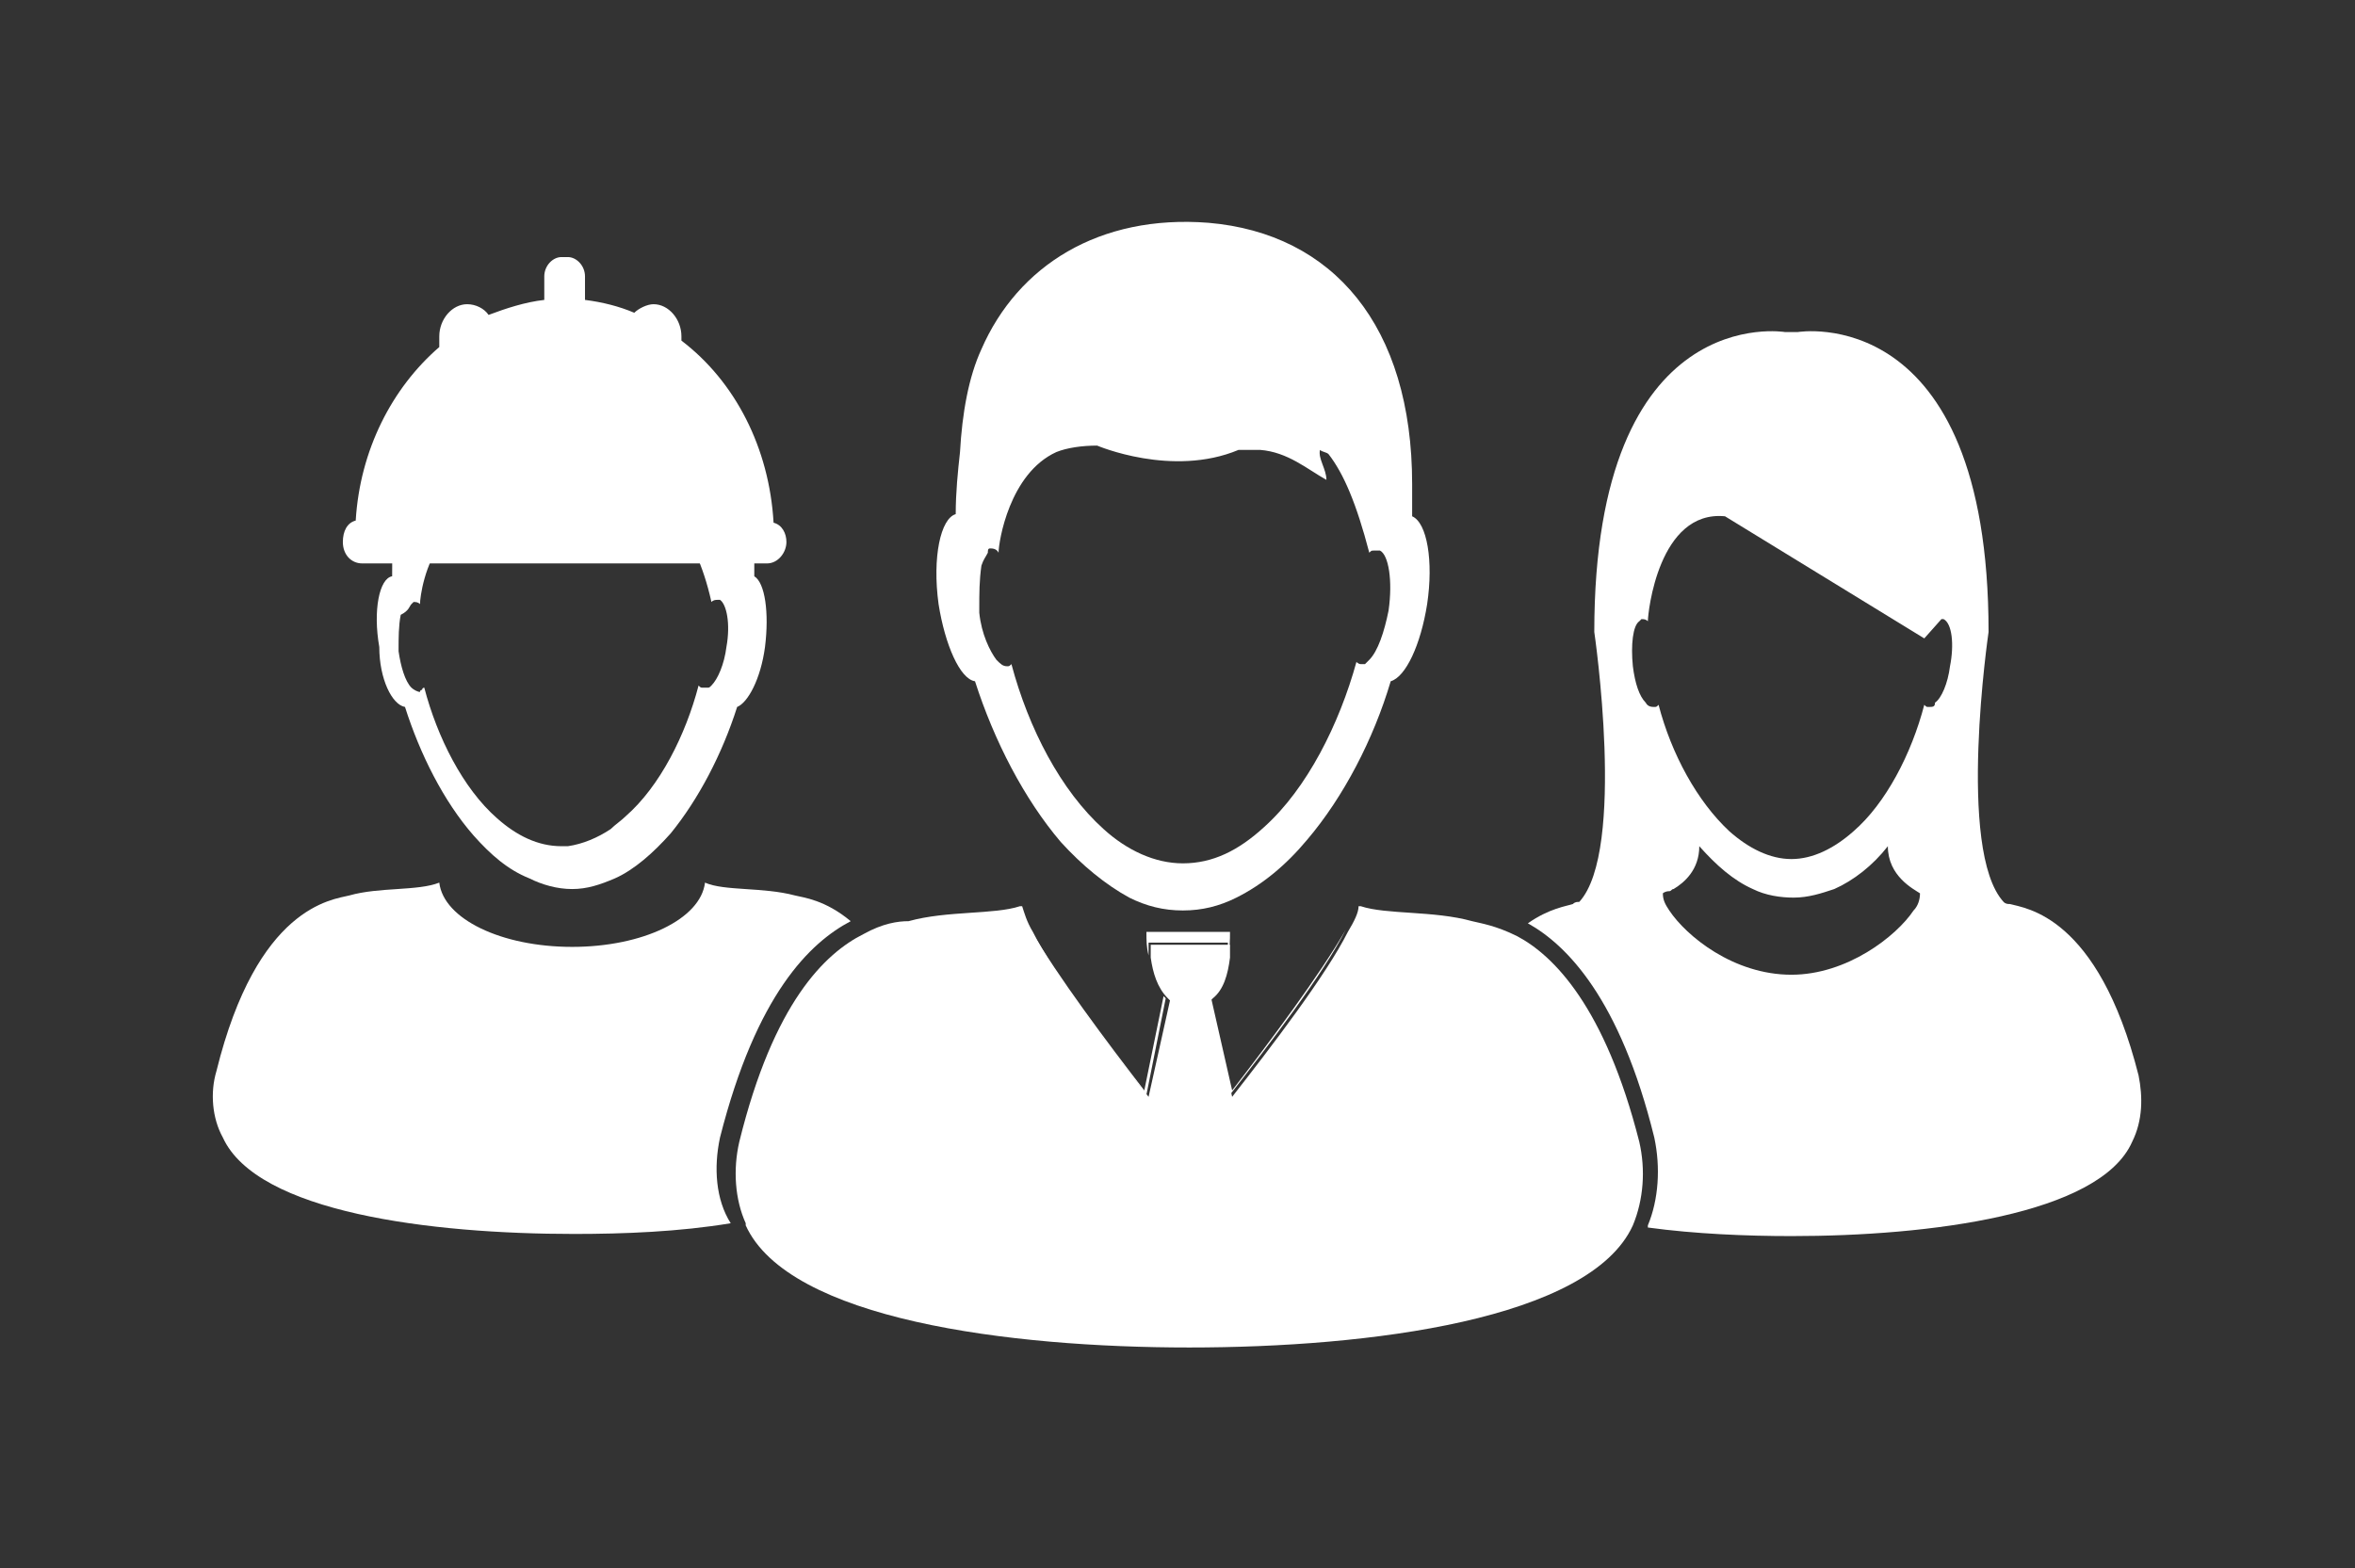 <?xml version="1.0" encoding="utf-8"?>
<!-- Generator: Adobe Illustrator 19.0.0, SVG Export Plug-In . SVG Version: 6.00 Build 0)  -->
<svg version="1.1" id="Layer_1" xmlns="http://www.w3.org/2000/svg" xmlns:xlink="http://www.w3.org/1999/xlink" x="0px" y="0px"
	 viewBox="0 0 109.9 73.2" style="enable-background:new 0 0 109.9 73.2;" xml:space="preserve">
<rect x="0" y="0" width="109.9" height="73.2" fill="#333333" stroke="none"/>
<style type="text/css">
	.st0{fill:none;}
	.st1{fill:#FFFFFF;}
</style>
<g id="XMLID_53_">
	<path id="XMLID_72_" class="st0" d="M88.1,39.4C88.1,39.4,88.1,39.4,88.1,39.4c-0.8,0.9-1.6,1.6-2.5,2c-0.6,0.3-1.3,0.4-1.9,0.4
		c-0.7,0-1.3-0.2-1.9-0.4c-0.9-0.4-1.8-1.1-2.5-2c0,0,0,0,0,0c0,1.1-0.7,1.7-1.2,2c-0.1,0-0.1,0.1-0.2,0.1c-0.1,0.1-0.2,0.1-0.3,0.1
		c0,0,0,0,0,0c0,0.3,0.1,0.6,0.3,0.8c0.8,1.2,3.1,3,5.7,3c2.7,0,4.9-1.8,5.7-3c0.2-0.3,0.3-0.5,0.3-0.8c0,0,0,0,0,0
		C89.3,41.5,88.1,40.9,88.1,39.4z"/>
	<path id="XMLID_71_" class="st0" d="M18.9,30.2c0,0,0,0.1,0,0.1c0.1,0.8,0.4,1.4,0.6,1.7c0.1,0.2,0.3,0.2,0.4,0.2l0,0
		c0,0,0.1,0,0.1-0.1c0,0,0.1,0,0.1-0.1c0.6,2.4,1.9,4.7,3.4,6.1c0.9,0.8,1.9,1.3,3,1.3l0,0c0.1,0,0.2,0,0.3,0c0.7-0.1,1.4-0.3,2-0.8
		c0.2-0.2,0.5-0.4,0.7-0.6c1.5-1.4,2.7-3.7,3.4-6.1l0,0c0.1,0.1,0.1,0.1,0.2,0.1c0.1,0,0.1,0,0.2,0c0.1,0,0.1-0.1,0.2-0.1
		c0.3-0.3,0.6-1,0.7-1.8c0.2-1.1,0-2-0.3-2.2c0,0-0.1,0-0.1,0c0,0,0,0,0,0c0,0,0,0,0,0c-0.1,0-0.2,0-0.3,0.1l0,0l0,0l0,0
		c0,0,0,0,0,0c0,0,0,0,0,0c0,0,0,0,0,0c0,0,0,0,0,0c-0.4-1.8-0.9-3-1.5-3.6c-0.1-0.1-0.2-0.1-0.3-0.2l0,0c0,0.3,0.2,0.7,0.3,1.1h0
		c-0.7-0.4-1.5-1-2.5-1.1c-0.2,0-0.5,0-0.8,0c-0.3,0.1-0.6,0.2-0.9,0.3c-2.2,0.5-4.3-0.4-4.3-0.4c-1.2-0.1-2,0.3-2.5,1
		c-0.9,1.1-1.1,2.7-1.1,3c0,0,0,0,0,0c0,0,0,0,0,0c-0.1-0.1-0.2-0.2-0.3-0.1c0,0-0.1,0-0.1,0.1c0,0,0,0,0,0
		c-0.1,0.1-0.2,0.2-0.2,0.4C19,29.2,18.9,29.7,18.9,30.2z"/>
	<path id="XMLID_70_" class="st0" d="M45.7,26.3c0,0.7-0.1,1.3-0.1,2c0,0.1,0,0.1,0,0.2c0.1,1,0.5,1.8,0.8,2.2
		c0.2,0.2,0.3,0.3,0.5,0.3l0,0c0.1,0,0.2-0.1,0.2-0.1c0,0,0,0,0,0c0.8,3,2.4,6,4.3,7.7c1.1,1,2.4,1.6,3.7,1.6c0,0,0,0,0,0
		c1.4,0,2.7-0.7,3.8-1.7c1.9-1.8,3.5-4.7,4.3-7.7c0,0,0,0,0,0c0.1,0.1,0.1,0.1,0.2,0.1c0.1,0,0.1,0,0.2,0c0.1,0,0.1-0.1,0.2-0.2
		c0.4-0.4,0.7-1.2,0.9-2.3c0.2-1.4,0-2.6-0.4-2.8c0,0-0.1,0-0.1,0c-0.1,0-0.1,0-0.2,0c-0.1,0-0.1,0.1-0.2,0.1l0,0v0c0,0,0,0,0,0
		c0,0,0,0,0,0c0,0,0,0,0,0v0c0,0,0,0,0,0c-0.5-2.3-1.2-3.8-1.9-4.6c-0.1-0.1-0.3-0.2-0.4-0.2v0c0,0.3,0.3,0.9,0.3,1.4h0
		c-0.9-0.5-1.8-1.3-3.1-1.4c-0.3,0-0.6,0-1,0c-3.2,1.3-6.6-0.2-6.6-0.2c-0.7-0.1-1.4,0-1.9,0.3c-2.3,1-2.7,4.3-2.7,4.7c0,0,0,0,0,0
		c0,0,0,0,0,0l0,0c-0.1-0.1-0.3-0.2-0.4-0.2c0,0-0.1,0-0.1,0.1c0,0,0,0,0,0C45.9,25.8,45.8,26,45.7,26.3z"/>
	<path id="XMLID_69_" class="st0" d="M90.7,29C90.7,28.9,90.7,28.9,90.7,29l-0.8,0.8l-9.3-5.7C77.5,23.8,77,28.6,77,29c0,0,0,0,0,0
		l0,0c-0.1-0.1-0.2-0.2-0.3-0.1c0,0-0.1,0-0.1,0.1c-0.3,0.3-0.4,1.1-0.3,2.1c0.1,0.8,0.4,1.4,0.6,1.7c0.1,0.2,0.3,0.2,0.4,0.2
		c0.1,0,0.1,0,0.2-0.1c0.6,2.3,1.8,4.5,3.3,5.9c0.9,0.8,1.9,1.3,2.9,1.3c1,0,2-0.5,2.9-1.3c1.5-1.4,2.7-3.6,3.3-5.9
		C89.9,32.9,90,33,90,33c0.1,0,0.2,0,0.3-0.1c0.3-0.3,0.6-0.9,0.7-1.7C91.2,30.1,91.1,29.1,90.7,29z"/>
	<path id="XMLID_75_" class="st1" d="M45.5,31.8c0.9,2.8,2.3,5.5,4,7.5c1,1.1,2.1,2,3.2,2.6c0.8,0.4,1.6,0.6,2.5,0.6
		c0.9,0,1.7-0.2,2.5-0.6c1.2-0.6,2.3-1.5,3.3-2.7c1.7-2,3.1-4.7,3.9-7.4c0.7-0.2,1.4-1.7,1.7-3.6c0.3-2,0-3.8-0.7-4.1
		c0-0.5,0-1,0-1.5c0-7.4-3.7-11.7-9.5-12.2c-5.1-0.4-8.9,2-10.6,5.9c-0.6,1.3-0.9,3-1,4.8C44.7,22,44.6,23,44.6,24h0c0,0,0,0,0,0
		c0,0,0,0,0,0c-0.7,0.2-1.1,2-0.8,4.2C44.1,30.1,44.8,31.7,45.5,31.8z M46.2,25.6c0.1,0,0.3,0,0.4,0.2l0,0c0,0,0,0,0,0c0,0,0,0,0,0
		c0-0.5,0.5-3.7,2.7-4.7c0.5-0.2,1.2-0.3,1.9-0.3c0,0,3.5,1.5,6.6,0.2c0.3,0,0.7,0,1,0c1.3,0.1,2.2,0.9,3.1,1.4h0
		c0-0.5-0.4-1-0.3-1.4v0c0.1,0.1,0.3,0.1,0.4,0.2c0.7,0.9,1.3,2.3,1.9,4.6c0,0,0,0,0,0v0c0,0,0,0,0,0c0,0,0,0,0,0c0,0,0,0,0,0v0l0,0
		c0.1-0.1,0.1-0.1,0.2-0.1c0.1,0,0.1,0,0.2,0c0,0,0.1,0,0.1,0c0.4,0.2,0.6,1.4,0.4,2.8c-0.2,1-0.5,1.9-0.9,2.3
		c-0.1,0.1-0.1,0.1-0.2,0.2c-0.1,0-0.1,0-0.2,0c-0.1,0-0.2-0.1-0.2-0.1c0,0,0,0,0,0c-0.8,2.9-2.3,5.9-4.3,7.7
		c-1.2,1.1-2.4,1.7-3.8,1.7c0,0,0,0,0,0c-1.3,0-2.6-0.6-3.7-1.6c-2-1.8-3.5-4.7-4.3-7.7c0,0,0,0,0,0c-0.1,0.1-0.1,0.1-0.2,0.1l0,0
		c-0.2,0-0.3-0.1-0.5-0.3c-0.3-0.4-0.7-1.2-0.8-2.2c0-0.1,0-0.1,0-0.2c0-0.7,0-1.3,0.1-2c0.1-0.3,0.2-0.4,0.3-0.6c0,0,0,0,0,0
		C46.1,25.7,46.1,25.6,46.2,25.6z"/>
	<path id="XMLID_74_" class="st1" d="M99.8,50.2c-1.9-7.5-5.3-7.8-6-8c-0.1,0-0.2,0-0.3-0.1c-2.2-2.4-0.7-12.6-0.7-12.6
		c0-15.5-8.9-14-8.9-14c-0.1,0-0.2,0-0.3,0c-0.1,0-0.2,0-0.3,0c0,0-8.9-1.5-8.9,14c0,0,1.5,10.2-0.7,12.6c-0.1,0-0.2,0-0.3,0.1
		c-0.3,0.1-1.1,0.2-2.1,0.9c1.8,1,4.3,3.5,5.9,10c0.3,1.4,0.2,2.9-0.3,4.1c0,0,0,0,0,0.1c2.2,0.3,4.6,0.4,6.7,0.4
		c6.4,0,14.4-1,15.9-4.4C100,52.3,100,51.2,99.8,50.2z M89.6,41.7c0,0.3-0.1,0.6-0.3,0.8c-0.8,1.2-3.1,3-5.7,3c-2.7,0-4.9-1.8-5.7-3
		c-0.2-0.3-0.3-0.5-0.3-0.8c0,0,0,0,0,0c0,0,0.1-0.1,0.3-0.1c0.1,0,0.1-0.1,0.2-0.1c0.5-0.3,1.2-0.9,1.2-2c0,0,0,0,0,0
		c0.8,0.9,1.6,1.6,2.5,2c0.6,0.3,1.3,0.4,1.9,0.4c0.7,0,1.3-0.2,1.9-0.4c0.9-0.4,1.8-1.1,2.5-2c0,0,0,0,0,0
		C88.1,40.9,89.3,41.5,89.6,41.7C89.6,41.6,89.6,41.7,89.6,41.7z M91,31.1c-0.1,0.8-0.4,1.5-0.7,1.7C90.3,33,90.2,33,90,33
		c-0.1,0-0.1,0-0.2-0.1c-0.6,2.3-1.8,4.6-3.3,5.9c-0.9,0.8-1.9,1.3-2.9,1.3c-1,0-2-0.5-2.9-1.3c-1.5-1.4-2.7-3.6-3.3-5.9
		c-0.1,0.1-0.1,0.1-0.2,0.1c-0.1,0-0.3,0-0.4-0.2c-0.3-0.3-0.5-0.9-0.6-1.7c-0.1-1,0-1.9,0.3-2.1c0,0,0.1-0.1,0.1-0.1
		c0.1,0,0.2,0,0.3,0.1l0,0c0,0,0,0,0,0c0-0.4,0.5-5.2,3.6-4.9l9.3,5.7l0.8-0.9c0,0,0.1,0,0.1,0C91.1,29.1,91.2,30.1,91,31.1z"/>
	<path id="XMLID_63_" class="st1" d="M33.6,53.1c1.7-6.7,4.2-9.1,6.1-10.1c-1.2-1-2.2-1.1-2.6-1.2c-1.5-0.4-3.3-0.2-4.2-0.6
		c-0.2,1.7-2.9,3-6.2,3s-6-1.3-6.2-3c-1,0.4-2.8,0.2-4.2,0.6C15.5,42,12,42.3,10.1,50c-0.3,1-0.2,2.2,0.3,3.1
		c1.6,3.5,9.7,4.5,16.4,4.5c2.3,0,4.9-0.1,7.3-0.5C33.4,56,33.3,54.5,33.6,53.1z"/>
	<path id="XMLID_73_" class="st1" d="M18.9,33c0.7,2.2,1.8,4.4,3.2,6c0.8,0.9,1.6,1.6,2.6,2c0.6,0.3,1.3,0.5,2,0.5
		c0.7,0,1.3-0.2,2-0.5c0.9-0.4,1.8-1.2,2.6-2.1c1.3-1.6,2.4-3.7,3.1-5.9c0.5-0.2,1.1-1.3,1.3-2.8c0.2-1.6,0-3-0.5-3.3
		c0-0.4,0-0.8,0-1.2c0-5.9-2.9-9.7-7.5-10.1c-4-0.3-7,1.6-8.4,4.7c-0.5,1-0.7,2.8-0.8,4.3c-0.2,0.7-0.2,1.5-0.2,2.3h0c0,0,0,0,0,0
		c0,0,0,0,0,0c-0.6,0.1-0.9,1.6-0.6,3.3C17.7,31.7,18.3,32.9,18.9,33z M19.2,28.2c0,0,0.1-0.1,0.1-0.1c0.1,0,0.2,0,0.3,0.1
		c0,0,0,0,0,0c0,0,0,0,0,0c0-0.3,0.2-1.9,1.1-3c0.5-0.6,1.4-1.1,2.5-1c0,0,2.1,0.9,4.3,0.4c0.3-0.1,0.6-0.2,0.9-0.3
		c0.3,0,0.5,0,0.8,0c1,0,1.7,0.7,2.5,1.1c0,0,0,0,0,0c0-0.4-0.3-0.8-0.3-1.1l0,0c0.1,0,0.2,0.1,0.3,0.2c0.5,0.7,1.1,1.8,1.5,3.6
		c0,0,0,0,0,0c0,0,0,0,0,0c0,0,0,0,0,0c0,0,0,0,0,0l0,0l0,0l0,0c0.1-0.1,0.2-0.1,0.3-0.1c0,0,0,0,0,0c0,0,0,0,0,0c0,0,0.1,0,0.1,0
		c0.3,0.2,0.5,1.1,0.3,2.2c-0.1,0.8-0.4,1.5-0.7,1.8c-0.1,0.1-0.1,0.1-0.2,0.1c-0.1,0-0.1,0-0.2,0c-0.1,0-0.1,0-0.2-0.1l0,0
		c-0.6,2.3-1.8,4.7-3.4,6.1c-0.2,0.2-0.5,0.4-0.7,0.6c-0.6,0.4-1.3,0.7-2,0.8c-0.1,0-0.2,0-0.3,0l0,0c-1.1,0-2.1-0.5-3-1.3
		c-1.6-1.4-2.8-3.8-3.4-6.1c0,0-0.1,0-0.1,0.1c0,0-0.1,0-0.1,0.1l0,0c-0.1,0-0.3-0.1-0.4-0.2c-0.3-0.3-0.5-1-0.6-1.7
		c0-0.1,0-0.1,0-0.1c0-0.5,0-1.1,0.1-1.6C19.1,28.5,19.1,28.3,19.2,28.2C19.2,28.2,19.2,28.2,19.2,28.2z"/>
	<path id="XMLID_60_" class="st1" d="M33.7,28.2C33.7,28.2,33.7,28.2,33.7,28.2"/>
	<line id="XMLID_59_" class="st1" x1="33.4" y1="28.3" x2="33.4" y2="28.3"/>
	<path id="XMLID_58_" class="st1" d="M57.4,51.1c1.8-2.3,4.4-5.7,5.4-7.7c-1.2,2.1-3.6,5.3-5.3,7.5l-1-4.4c0,0-0.1,0.1-0.1,0.1
		L57.4,51.1z"/>
	<path id="XMLID_57_" class="st1" d="M54.4,46.6c0,0-0.1-0.1-0.1-0.1l-0.9,4.4c-1.7-2.2-4.1-5.4-5.3-7.5c1,2,3.6,5.4,5.4,7.7
		L54.4,46.6z"/>
	<path id="XMLID_56_" class="st1" d="M57.3,44c0,0.2,0,0.4,0,0.6c0.1-0.4,0.1-0.7,0.1-1.1h-3.9c0,0.4,0,0.7,0.1,1.1
		c0-0.2,0-0.4,0-0.6H57.3z"/>
	<path id="XMLID_55_" class="st1" d="M40.3,43.6c-1.8,0.9-4.2,3.2-5.8,9.7c-0.3,1.3-0.2,2.7,0.3,3.8c0,0,0,0.1,0,0.1
		c2,4.4,12.3,5.7,20.7,5.7c8.4,0,18.7-1.3,20.7-5.7c0,0,0,0,0,0c0.5-1.2,0.6-2.6,0.3-3.9c-1.6-6.3-4-8.7-5.7-9.6
		c-1-0.5-1.7-0.6-2.1-0.7c-1.8-0.5-4-0.3-5.2-0.7c0,0-0.1,0-0.1,0c0,0.3-0.2,0.7-0.5,1.2c-1,2-3.6,5.4-5.4,7.7l-1-4.5
		c0,0,0.1-0.1,0.1-0.1c0.5-0.4,0.7-1.1,0.8-1.9c0-0.2,0-0.4,0-0.6h-3.7c0,0.2,0,0.4,0,0.6c0.1,0.7,0.3,1.4,0.8,1.9
		c0,0,0.1,0.1,0.1,0.1l-1,4.5c-1.8-2.3-4.4-5.7-5.4-7.7c-0.3-0.5-0.4-0.9-0.5-1.2c0,0-0.1,0-0.1,0c-1.2,0.4-3.4,0.2-5.2,0.7
		C41.9,43,41.2,43.1,40.3,43.6z"/>
	<path id="XMLID_54_" class="st1" d="M36.1,24.4c-0.2-3.5-1.8-6.6-4.3-8.5v-0.2c0-0.8-0.6-1.5-1.3-1.5c-0.3,0-0.7,0.2-0.9,0.4
		c-0.7-0.3-1.5-0.5-2.3-0.6v-1.1c0-0.5-0.4-0.9-0.8-0.9h-0.3c-0.4,0-0.8,0.4-0.8,0.9V14c-0.9,0.1-1.8,0.4-2.6,0.7
		c-0.2-0.3-0.6-0.5-1-0.5c-0.7,0-1.3,0.7-1.3,1.5v0.5c-2.2,1.9-3.7,4.8-3.9,8.1c-0.4,0.1-0.6,0.5-0.6,1c0,0.6,0.4,1,0.9,1h18.9
		c0.5,0,0.9-0.5,0.9-1C36.7,24.9,36.5,24.5,36.1,24.4z"/>
</g>
</svg>

